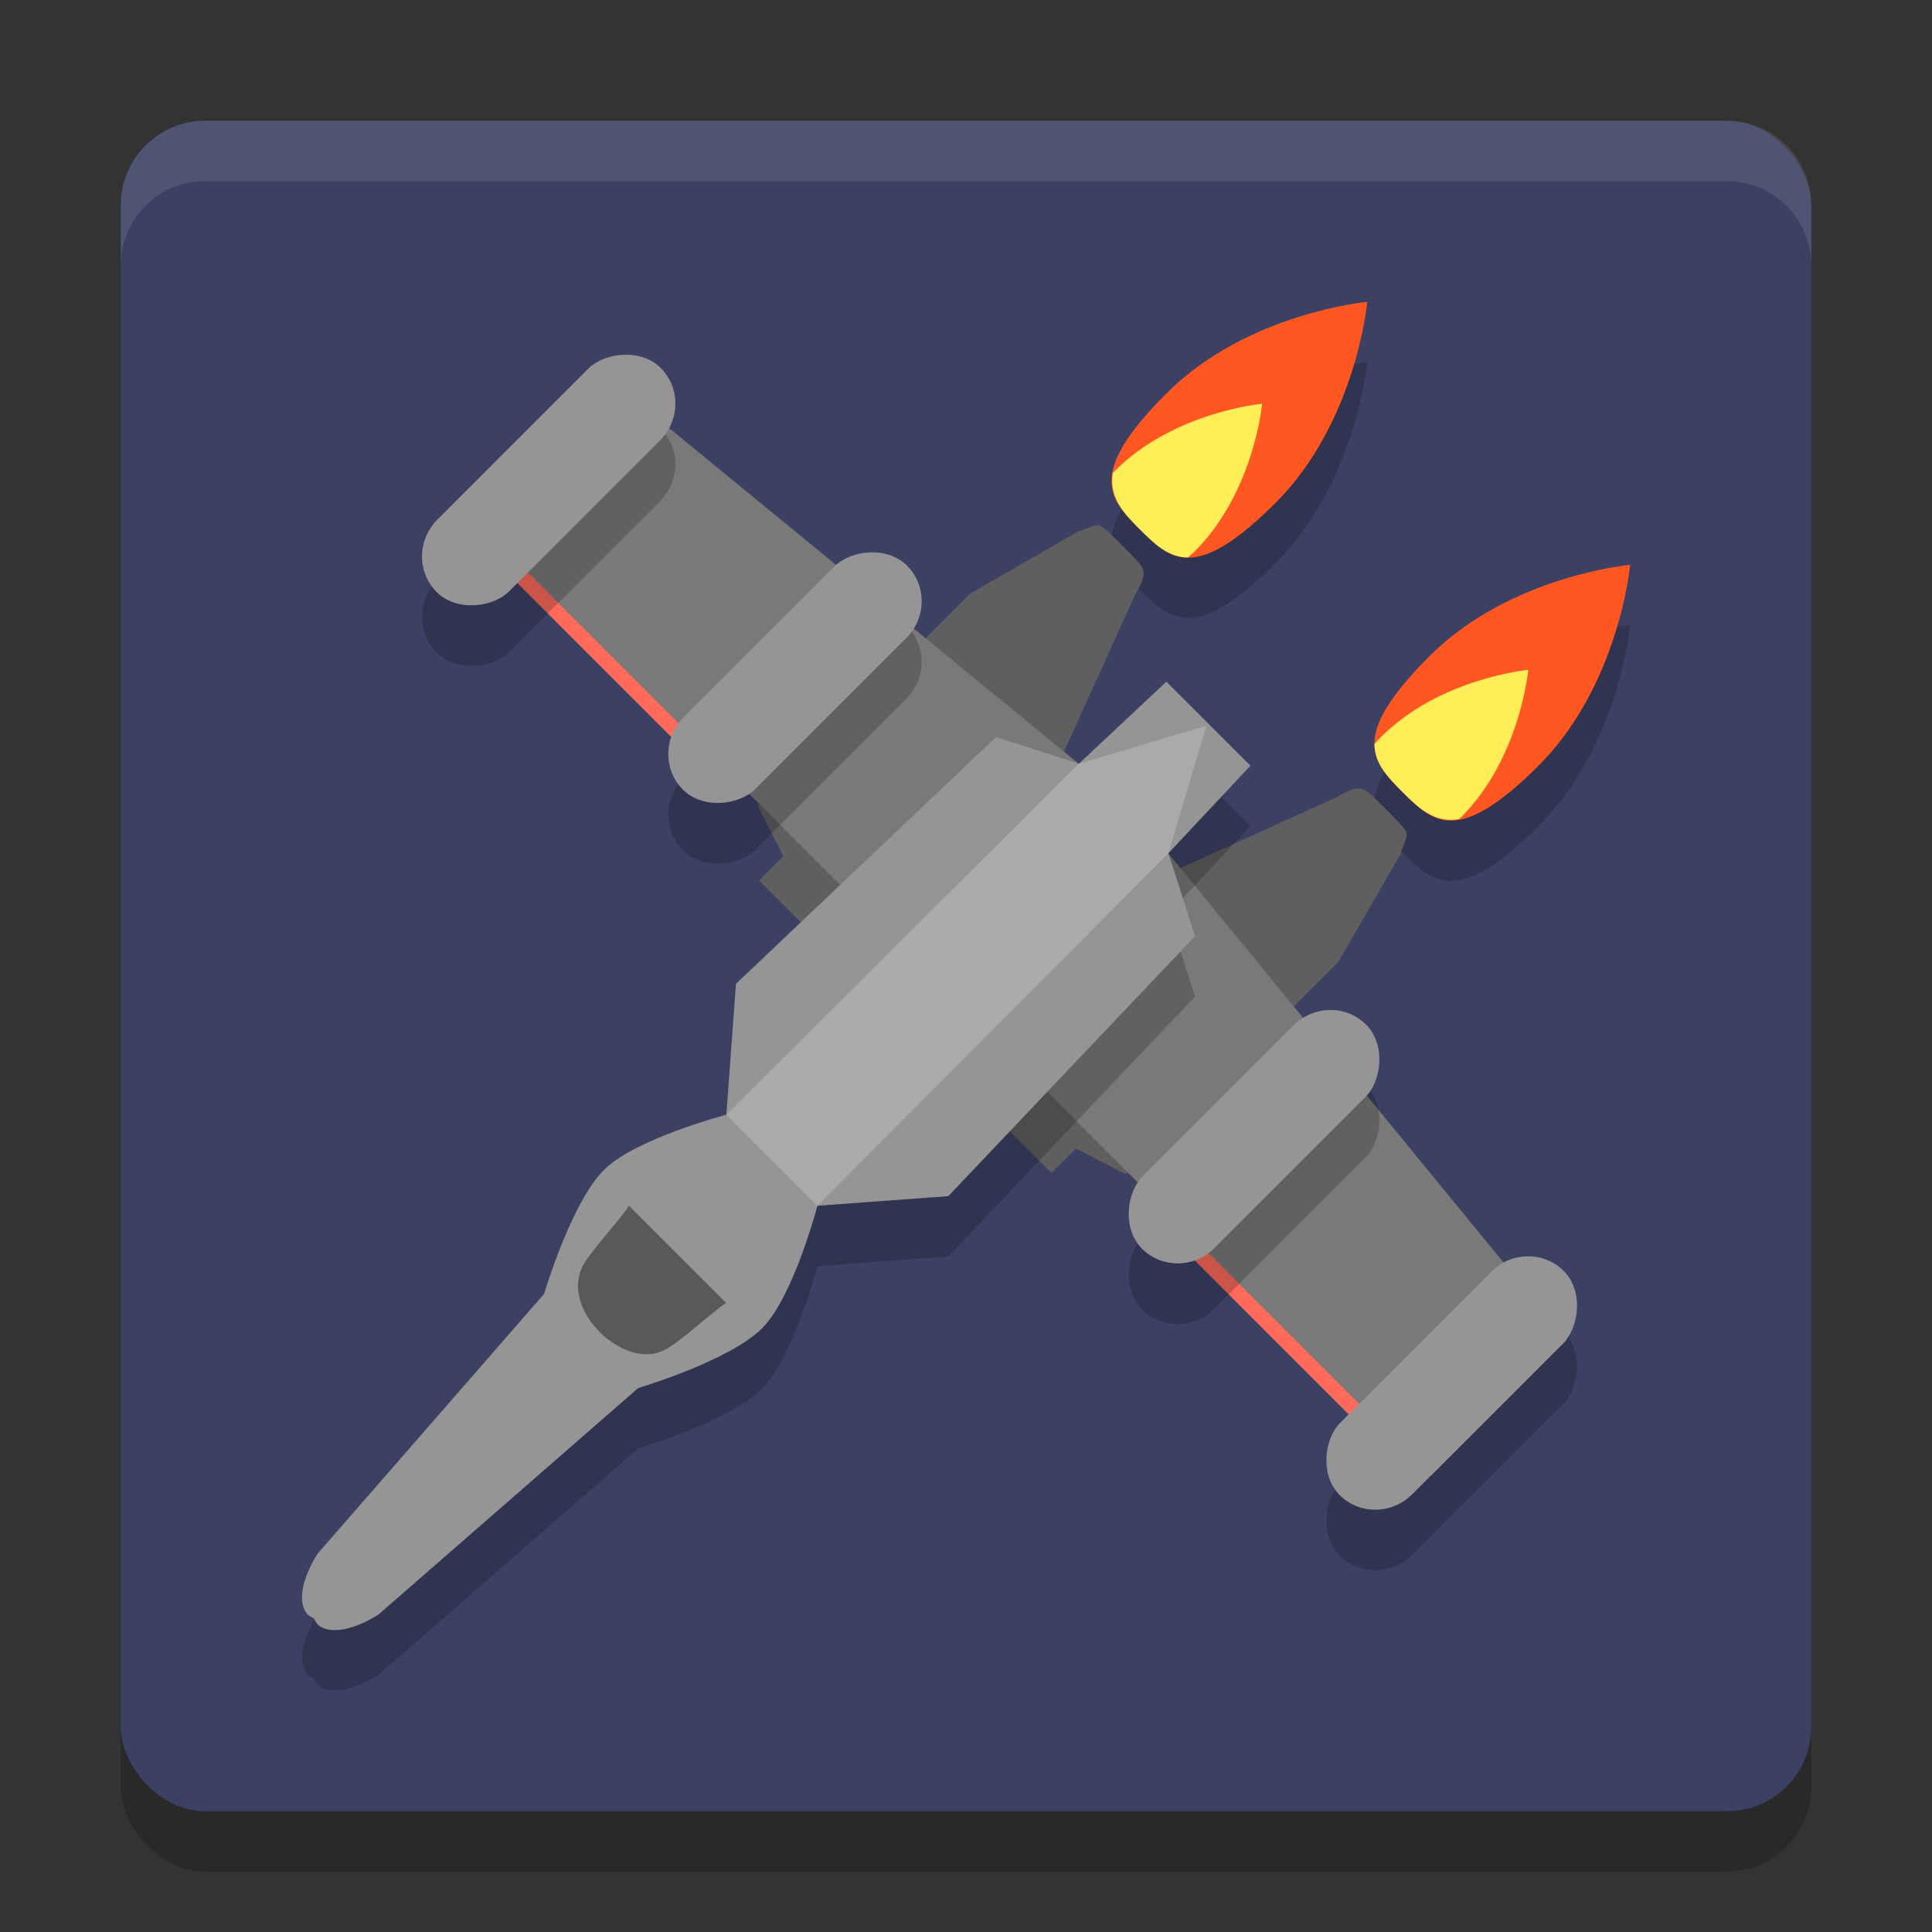 <svg xmlns="http://www.w3.org/2000/svg" width="32" height="32" version="1"><rect width="100%" height="100%" fill="#333333" stroke="none"/><defs>
<linearGradient id="ucPurpleBlue" x1="0%" y1="0%" x2="100%" y2="100%">
  <stop offset="0%" style="stop-color:#B794F4;stop-opacity:1"/>
  <stop offset="100%" style="stop-color:#4299E1;stop-opacity:1"/>
</linearGradient>
</defs>
 <rect style="opacity:0.2" width="28" height="28" x="2" y="3" rx="1.4" ry="1.4"/>
 <rect style="fill:#3c4164" width="28" height="28" x="2" y="2" rx="1.4" ry="1.4"/>
 <path style="opacity:0.2" d="m 21.129,9.327 c 1.337,-1.337 1.517,-3.327 1.517,-3.327 0,0 -1.989,0.179 -3.327,1.517 -1.337,1.337 -0.94,1.75 -0.44,2.25 0.5,0.5 0.913,0.898 2.25,-0.44 z"/>
 <rect style="fill:#ff6a5b" width="5.886" height=".431" x="11.97" y="-.77" transform="matrix(0.707,0.707,0.707,-0.707,0,0)"/>
 <path style="fill:#5f5f5f" d="m 12.551,13.351 0.425,0.829 -0.404,0.404 1.614,1.614 3.243,-3.322 1.364,-3.009 C 19.018,9.47 18.992,9.439 18.691,9.138 L 18.458,8.905 C 18.139,8.592 18.211,8.702 17.854,8.804 l -1.784,1.028 z"/>
 <path style="fill:#797979" d="M 7.558,8.298 14.932,15.672 17.867,12.65 9.809,6.046 Z"/>
 <rect style="opacity:0.2" width="1.68" height="5.249" x="11.92" y="-2.53" rx=".856" ry=".856" transform="matrix(0.707,0.707,0.707,-0.707,0,0)"/>
 <rect style="fill:#959595" width="1.68" height="5.249" x="11.21" y="-1.82" rx=".856" ry=".856" transform="matrix(0.707,0.707,0.707,-0.707,0,0)"/>
 <path style="fill:#ff5722" d="m 21.129,8.327 c 1.337,-1.337 1.517,-3.327 1.517,-3.327 0,0 -1.989,0.179 -3.327,1.517 -1.337,1.337 -0.94,1.75 -0.44,2.25 0.5,0.5 0.913,0.898 2.25,-0.44 z"/>
 <path style="fill:#ffee58" d="M 18.878,8.767 C 18.601,8.489 18.367,8.233 18.432,7.835 c 0.012,-0.012 0.019,-0.022 0.032,-0.035 0.981,-0.981 2.441,-1.113 2.441,-1.113 0,0 -0.132,1.459 -1.113,2.441 -0.042,0.042 -0.076,0.068 -0.115,0.106 -0.325,-0.001 -0.551,-0.22 -0.798,-0.467 z"/>
 <rect style="opacity:0.2" width="1.68" height="5.249" x="17.12" y="-1.96" rx=".856" ry=".856" transform="matrix(0.707,0.707,0.707,-0.707,0,0)"/>
 <rect style="fill:#959595" width="1.68" height="5.249" x="16.41" y="-1.25" rx=".856" ry=".856" transform="matrix(0.707,0.707,0.707,-0.707,0,0)"/>
 <rect style="fill:#ff6a5b" width="5.886" height=".431" x="-33.28" y="-.77" transform="rotate(-135)"/>
 <path style="opacity:0.2" d="M 23.673,11.871 C 25.011,10.534 27,10.355 27,10.355 c 0,0 -0.179,1.989 -1.517,3.327 -1.337,1.337 -1.75,0.94 -2.25,0.44 -0.5,-0.5 -0.898,-0.913 0.44,-2.25 z"/>
 <path style="fill:#5f5f5f" d="m 18.649,19.449 -0.829,-0.425 -0.404,0.404 -1.614,-1.614 3.322,-3.243 3.009,-1.364 c 0.396,-0.224 0.427,-0.198 0.729,0.104 l 0.233,0.233 c 0.312,0.319 0.203,0.247 0.101,0.604 l -1.028,1.784 z"/>
 <rect style="opacity:0.2" width="1.68" height="5.249" x="-34.75" y="-2.53" rx=".856" ry=".856" transform="rotate(-135)"/>
 <path style="fill:#797979" d="m 23.702,24.442 -7.374,-7.374 3.022,-2.935 6.603,8.058 z"/>
 <path style="opacity:0.2" d="m 5.282,27.925 c 0.178,0.132 0.525,0.101 0.981,-0.178 L 10.571,23.99 c 0,0 1.532,-0.453 2.065,-1.003 0.513,-0.529 0.903,-2.016 0.903,-2.016 l 2.168,-0.159 4.087,-4.307 -0.442,-1.372 1.359,-1.45 -0.696,-0.696 -0.696,-0.696 -1.45,1.359 -1.372,-0.442 -4.307,4.087 -0.159,2.168 c 0,0 -1.487,0.39 -2.016,0.903 -0.55,0.533 -1.003,2.065 -1.003,2.065 l -3.756,4.308 c -0.279,0.455 -0.311,0.802 -0.178,0.981 0.03,0.04 0.076,0.063 0.121,0.085 0.022,0.046 0.045,0.091 0.085,0.121 z"/>
 <rect style="fill:#959595" width="1.68" height="5.249" x="-34.04" y="-1.82" rx=".856" ry=".856" transform="rotate(-135)"/>
 <path style="fill:#959595" d="m 5.282,26.925 c 0.178,0.132 0.525,0.101 0.981,-0.178 L 10.571,22.99 c 0,0 1.532,-0.453 2.065,-1.003 0.513,-0.529 0.903,-2.016 0.903,-2.016 l 2.168,-0.159 4.087,-4.307 -0.442,-1.372 1.359,-1.45 -0.696,-0.696 -0.696,-0.696 -1.45,1.359 -1.372,-0.442 -4.307,4.087 -0.159,2.168 c 0,0 -1.487,0.39 -2.016,0.903 -0.55,0.533 -1.003,2.065 -1.003,2.065 l -3.756,4.308 c -0.279,0.455 -0.311,0.802 -0.178,0.981 0.03,0.04 0.076,0.063 0.121,0.085 0.022,0.046 0.045,0.091 0.085,0.121 z"/>
 <path style="opacity:0.4" d="m 10.987,22.368 c 0.234,-0.095 0.84,-0.67 1.041,-0.786 l -1.611,-1.611 c -0.116,0.201 -0.691,0.807 -0.786,1.041 -0.313,0.745 0.735,1.673 1.356,1.356 z"/>
 <path style="fill:#ff5722" d="M 23.673,10.871 C 25.011,9.534 27,9.355 27,9.355 c 0,0 -0.179,1.989 -1.517,3.327 -1.337,1.337 -1.75,0.94 -2.25,0.44 -0.5,-0.5 -0.898,-0.913 0.44,-2.25 z"/>
 <path style="fill:#ffee58" d="m 23.233,13.122 c 0.278,0.278 0.534,0.512 0.932,0.446 0.012,-0.012 0.022,-0.019 0.035,-0.032 0.981,-0.981 1.113,-2.441 1.113,-2.441 0,0 -1.459,0.132 -2.441,1.113 -0.042,0.042 -0.068,0.076 -0.106,0.115 0.001,0.325 0.22,0.551 0.467,0.798 z"/>
 <rect style="opacity:0.2" width="1.68" height="5.249" x="-29.55" y="-1.96" rx=".856" ry=".856" transform="rotate(-135)"/>
 <rect style="fill:#959595" width="1.68" height="5.249" x="-28.84" y="-1.25" rx=".856" ry=".856" transform="rotate(-135)"/>
 <path style="opacity:0.2;fill:#ffffff" d="m 13.539,19.972 -1.51,-1.51 5.839,-5.812 2.114,-0.63 -0.63,2.114 z"/>
 <path style="fill:#ffffff;opacity:0.1" d="M 3.4 2 C 2.625 2 2 2.625 2 3.4 L 2 4.4 C 2 3.625 2.625 3 3.4 3 L 28.6 3 C 29.375 3 30 3.625 30 4.4 L 30 3.4 C 30 2.625 29.375 2 28.6 2 L 3.4 2 z"/>
</svg>
